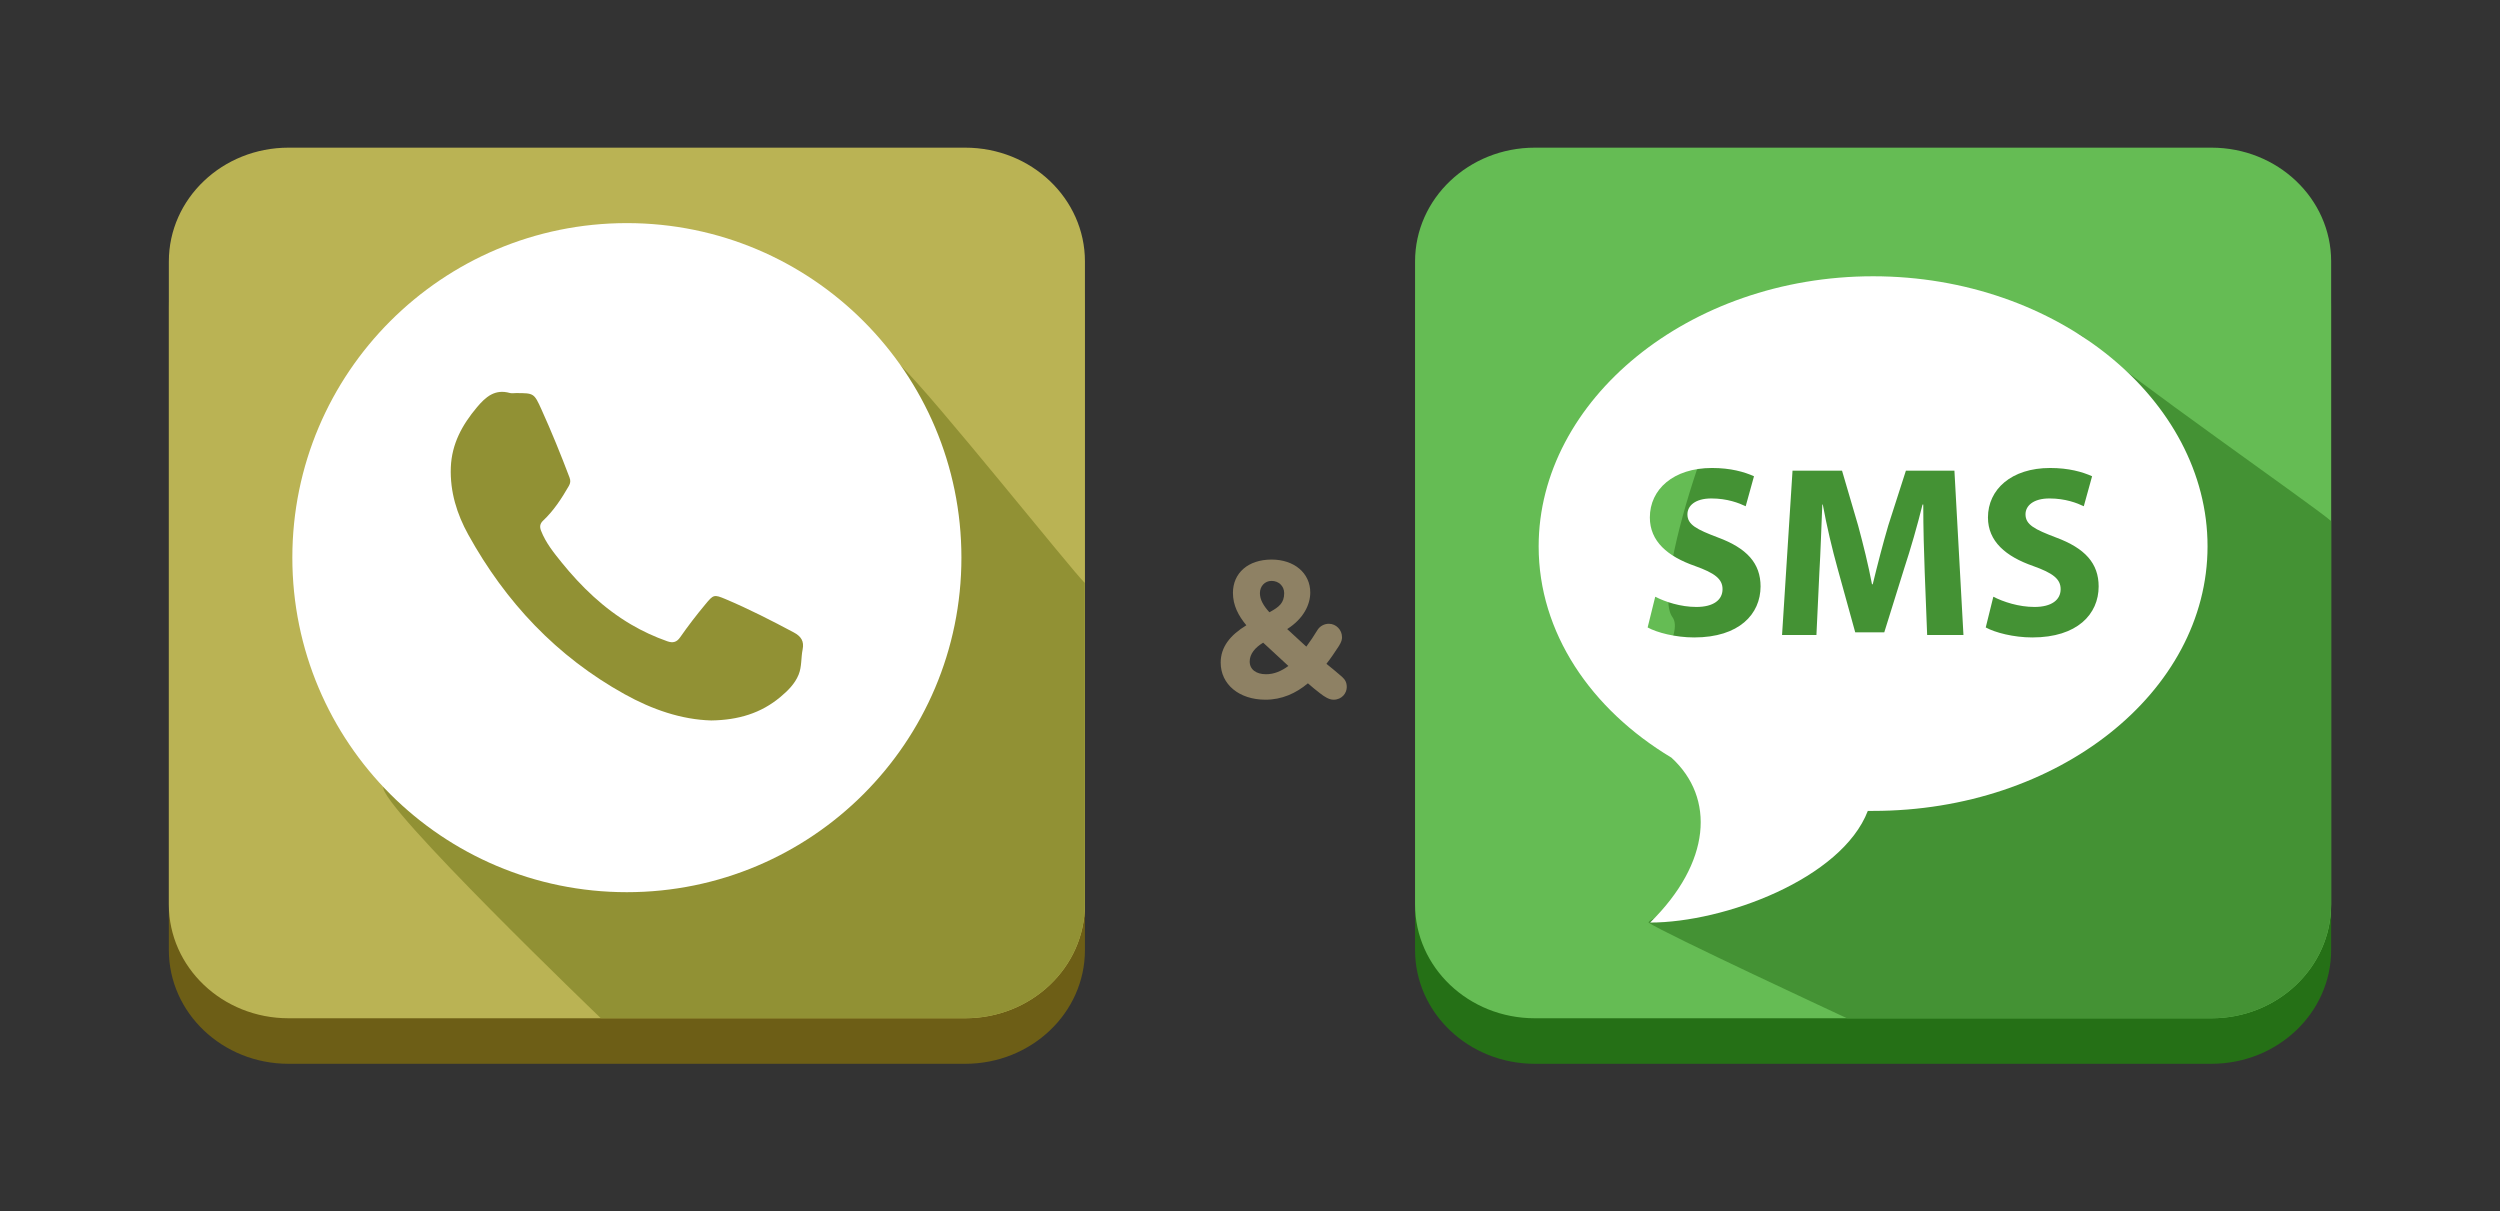 <?xml version="1.0" encoding="utf-8"?>
<!-- Generator: Adobe Illustrator 16.0.0, SVG Export Plug-In . SVG Version: 6.00 Build 0)  -->
<!DOCTYPE svg PUBLIC "-//W3C//DTD SVG 1.1//EN" "http://www.w3.org/Graphics/SVG/1.1/DTD/svg11.dtd">
<svg version="1.1" id="Layer_1" xmlns="http://www.w3.org/2000/svg" xmlns:xlink="http://www.w3.org/1999/xlink" x="0px" y="0px"
	 width="109.375px" height="53px" viewBox="0 0 109.375 53" enable-background="new 0 0 109.375 53" xml:space="preserve">
<rect x="0" y="0" width="109.375" height="53" fill="#333333" stroke="none"/>
<g>
	<g>
		<g>
			<path fill="#257016" d="M101.988,41.563c0,2.75-2.345,4.978-5.238,4.978H67.147c-2.894,0-5.238-2.228-5.238-4.978V13.428
				c0-2.749,2.345-4.978,5.238-4.978H96.75c2.894,0,5.238,2.229,5.238,4.978V41.563L101.988,41.563z"/>
			<path fill="#65BC54" d="M101.988,39.572c0,2.748-2.345,4.977-5.238,4.977H67.147c-2.894,0-5.238-2.229-5.238-4.977V11.438
				c0-2.749,2.345-4.978,5.238-4.978H96.75c2.894,0,5.238,2.229,5.238,4.978V39.572L101.988,39.572z"/>
			<path fill="#449234" d="M101.985,39.572V22.797c-0.55-0.52-9.313-6.629-10.719-7.963c-1.184-1.122-7.1-0.835-8.941-0.876
				c-1.709-0.037-3.429,0.18-5.062,0.668c-1.48,0.443-5.127,10.974-4.102,12.359c0.549,0.74-1.079,2.518-0.407,3.156
				c0.706,0.671,1.411,1.341,2.116,2.011c0.085,0.082,0.17,0.162,0.255,0.241c0.042,0.041,0.083,0.081,0.126,0.121
				c0.027,0.024,3.696,0.875,3.707,0.909c0.045,0.161-3.626,5.501-3.609,5.667c0.036,0.347-3.153,0.933-3.228,1.272
				c0.612,0.436,8.688,4.188,8.688,4.188h15.938C99.642,44.549,101.985,42.32,101.985,39.572z"/>
			<path fill="#FFFFFF" d="M81.949,12.087c-8.078,0-14.633,5.423-14.633,11.818c0,3.772,2.28,7.125,5.809,9.242
				c1.923,1.762,1.735,4.592-0.932,7.215c3.235,0,8.38-1.912,9.524-4.885c0.079,0,0.154,0,0.23,0
				c8.078,0,14.633-5.183,14.633-11.577C96.582,17.504,90.027,12.087,81.949,12.087z M74.121,27.888
				c-0.821,0-1.632-0.213-2.037-0.437l0.332-1.344c0.438,0.224,1.108,0.447,1.802,0.447c0.747,0,1.143-0.309,1.143-0.779
				c0-0.447-0.342-0.704-1.205-1.013c-1.195-0.416-1.975-1.077-1.975-2.123c0-1.227,1.025-2.165,2.721-2.165
				c0.811,0,1.408,0.17,1.835,0.362l-0.363,1.312c-0.289-0.138-0.8-0.341-1.504-0.341s-1.045,0.32-1.045,0.694
				c0,0.458,0.406,0.66,1.334,1.013c1.269,0.47,1.866,1.131,1.866,2.144C77.022,26.864,76.094,27.888,74.121,27.888z M84.313,27.781
				l-0.107-2.752c-0.032-0.863-0.063-1.909-0.063-2.955h-0.032c-0.225,0.917-0.522,1.941-0.799,2.784l-0.875,2.806h-1.271
				l-0.769-2.784c-0.234-0.842-0.479-1.867-0.65-2.806h-0.021c-0.042,0.971-0.075,2.081-0.129,2.977l-0.128,2.73h-1.504l0.458-7.189
				h2.166l0.704,2.4c0.225,0.832,0.448,1.729,0.607,2.571h0.032c0.202-0.832,0.447-1.781,0.683-2.582l0.768-2.389h2.123l0.395,7.189
				H84.313L84.313,27.781z M88.914,27.888c-0.821,0-1.632-0.213-2.038-0.437l0.332-1.344c0.438,0.224,1.108,0.447,1.802,0.447
				c0.747,0,1.143-0.309,1.143-0.779c0-0.447-0.341-0.704-1.205-1.013c-1.195-0.416-1.975-1.077-1.975-2.123
				c0-1.227,1.024-2.165,2.721-2.165c0.811,0,1.408,0.17,1.835,0.362l-0.363,1.312c-0.289-0.138-0.8-0.341-1.504-0.341
				s-1.046,0.32-1.046,0.694c0,0.458,0.406,0.66,1.333,1.013c1.27,0.47,1.867,1.131,1.867,2.144
				C91.815,26.864,90.887,27.888,88.914,27.888z"/>
		</g>
		<g>
			<path fill="#6D5E16" d="M47.466,41.563c0,2.75-2.346,4.978-5.238,4.978H12.624c-2.893,0-5.237-2.228-5.237-4.978V13.428
				c0-2.749,2.345-4.978,5.237-4.978h29.604c2.893,0,5.238,2.229,5.238,4.978V41.563L47.466,41.563z"/>
			<path fill="#BAB354" d="M47.466,39.572c0,2.748-2.346,4.977-5.238,4.977H12.624c-2.893,0-5.237-2.229-5.237-4.977V11.438
				c0-2.749,2.345-4.978,5.237-4.978h29.604c2.893,0,5.238,2.229,5.238,4.978V39.572L47.466,39.572z"/>
			<path fill="#919134" d="M47.462,39.572V25.505c-0.55-0.52-6.647-8.174-8.054-9.508c-1.184-1.122-9.764-1.999-11.605-2.041
				c-1.709-0.037-3.43,0.18-5.063,0.668c-1.479,0.443-6.244,3.852-6.937,5.039c-0.667,1.143-1.048,2.427-1.066,3.735
				c-0.022,1.7,0.571,3.353,1.598,4.738c0.55,0.74,1.227,1.364,1.897,2.002c0.706,0.67,1.411,1.341,2.116,2.011
				c0.085,0.082,0.17,0.162,0.255,0.241c0.042,0.041,0.083,0.081,0.126,0.121c0.026,0.024,0.033,0.088,0.043,0.122
				c0.045,0.161,0.077,0.324,0.094,0.489c0.036,0.346-4.023,0.962-4.098,1.301c-0.18,0.812,9.518,10.124,9.518,10.124h15.938
				C45.118,44.549,47.462,42.32,47.462,39.572z"/>
			<circle fill="#FFFFFF" cx="27.426" cy="24.397" r="14.636"/>
			<path fill="#919134" d="M31.118,31.52c1.187-0.018,2.177-0.317,3.024-1.027c0.327-0.274,0.634-0.574,0.798-0.978
				c0.142-0.348,0.101-0.735,0.175-1.101c0.072-0.358-0.063-0.572-0.388-0.746c-0.977-0.521-1.961-1.024-2.98-1.455
				c-0.513-0.216-0.534-0.2-0.888,0.227c-0.387,0.465-0.756,0.944-1.103,1.442c-0.146,0.209-0.309,0.265-0.569,0.171
				c-0.552-0.195-1.078-0.438-1.581-0.734c-1.192-0.702-2.171-1.645-3.034-2.711c-0.347-0.429-0.697-0.863-0.902-1.39
				c-0.068-0.178-0.045-0.312,0.087-0.437c0.469-0.44,0.813-0.971,1.131-1.523c0.068-0.121,0.083-0.226,0.028-0.368
				c-0.38-1.004-0.785-1.999-1.228-2.978c-0.324-0.716-0.332-0.712-1.111-0.715c-0.091,0-0.188,0.02-0.271-0.004
				c-0.651-0.183-1.054,0.165-1.439,0.624c-0.646,0.769-1.105,1.6-1.144,2.634c-0.039,1.062,0.265,2.038,0.765,2.941
				c1.635,2.956,3.872,5.333,6.839,6.979C28.532,31.041,29.814,31.484,31.118,31.52z"/>
		</g>
	</g>
	<g>
		<path fill="#8E8164" d="M58.921,30.061c0,0.258-0.208,0.551-0.578,0.551c-0.198,0-0.397-0.129-0.596-0.284
			c-0.182-0.138-0.346-0.276-0.526-0.433c-0.527,0.44-1.141,0.717-1.856,0.717c-1.158,0-1.96-0.674-1.96-1.623
			c0-0.683,0.415-1.2,1.123-1.633c-0.346-0.415-0.587-0.872-0.587-1.416c0-0.872,0.665-1.459,1.691-1.459
			c0.984,0,1.692,0.587,1.692,1.442c0,0.518-0.285,1.14-1.01,1.599l0.837,0.769c0.173-0.233,0.336-0.476,0.492-0.734
			c0.104-0.164,0.294-0.267,0.493-0.267c0.319,0,0.577,0.267,0.577,0.586c0,0.095-0.017,0.199-0.138,0.389
			c-0.173,0.268-0.354,0.535-0.544,0.777c0.199,0.164,0.432,0.345,0.682,0.568C58.844,29.732,58.921,29.844,58.921,30.061z
			 M55.391,29.498c0.354,0,0.673-0.139,0.976-0.362l-0.915-0.846c-0.061-0.062-0.129-0.112-0.189-0.173
			c-0.347,0.207-0.589,0.492-0.589,0.82C54.672,29.283,54.948,29.498,55.391,29.498z M55.121,25.949
			c0,0.294,0.164,0.562,0.415,0.837l0.034-0.017c0.388-0.216,0.613-0.388,0.613-0.82c0-0.302-0.233-0.535-0.552-0.535
			C55.337,25.414,55.121,25.647,55.121,25.949z"/>
	</g>
</g>
</svg>
